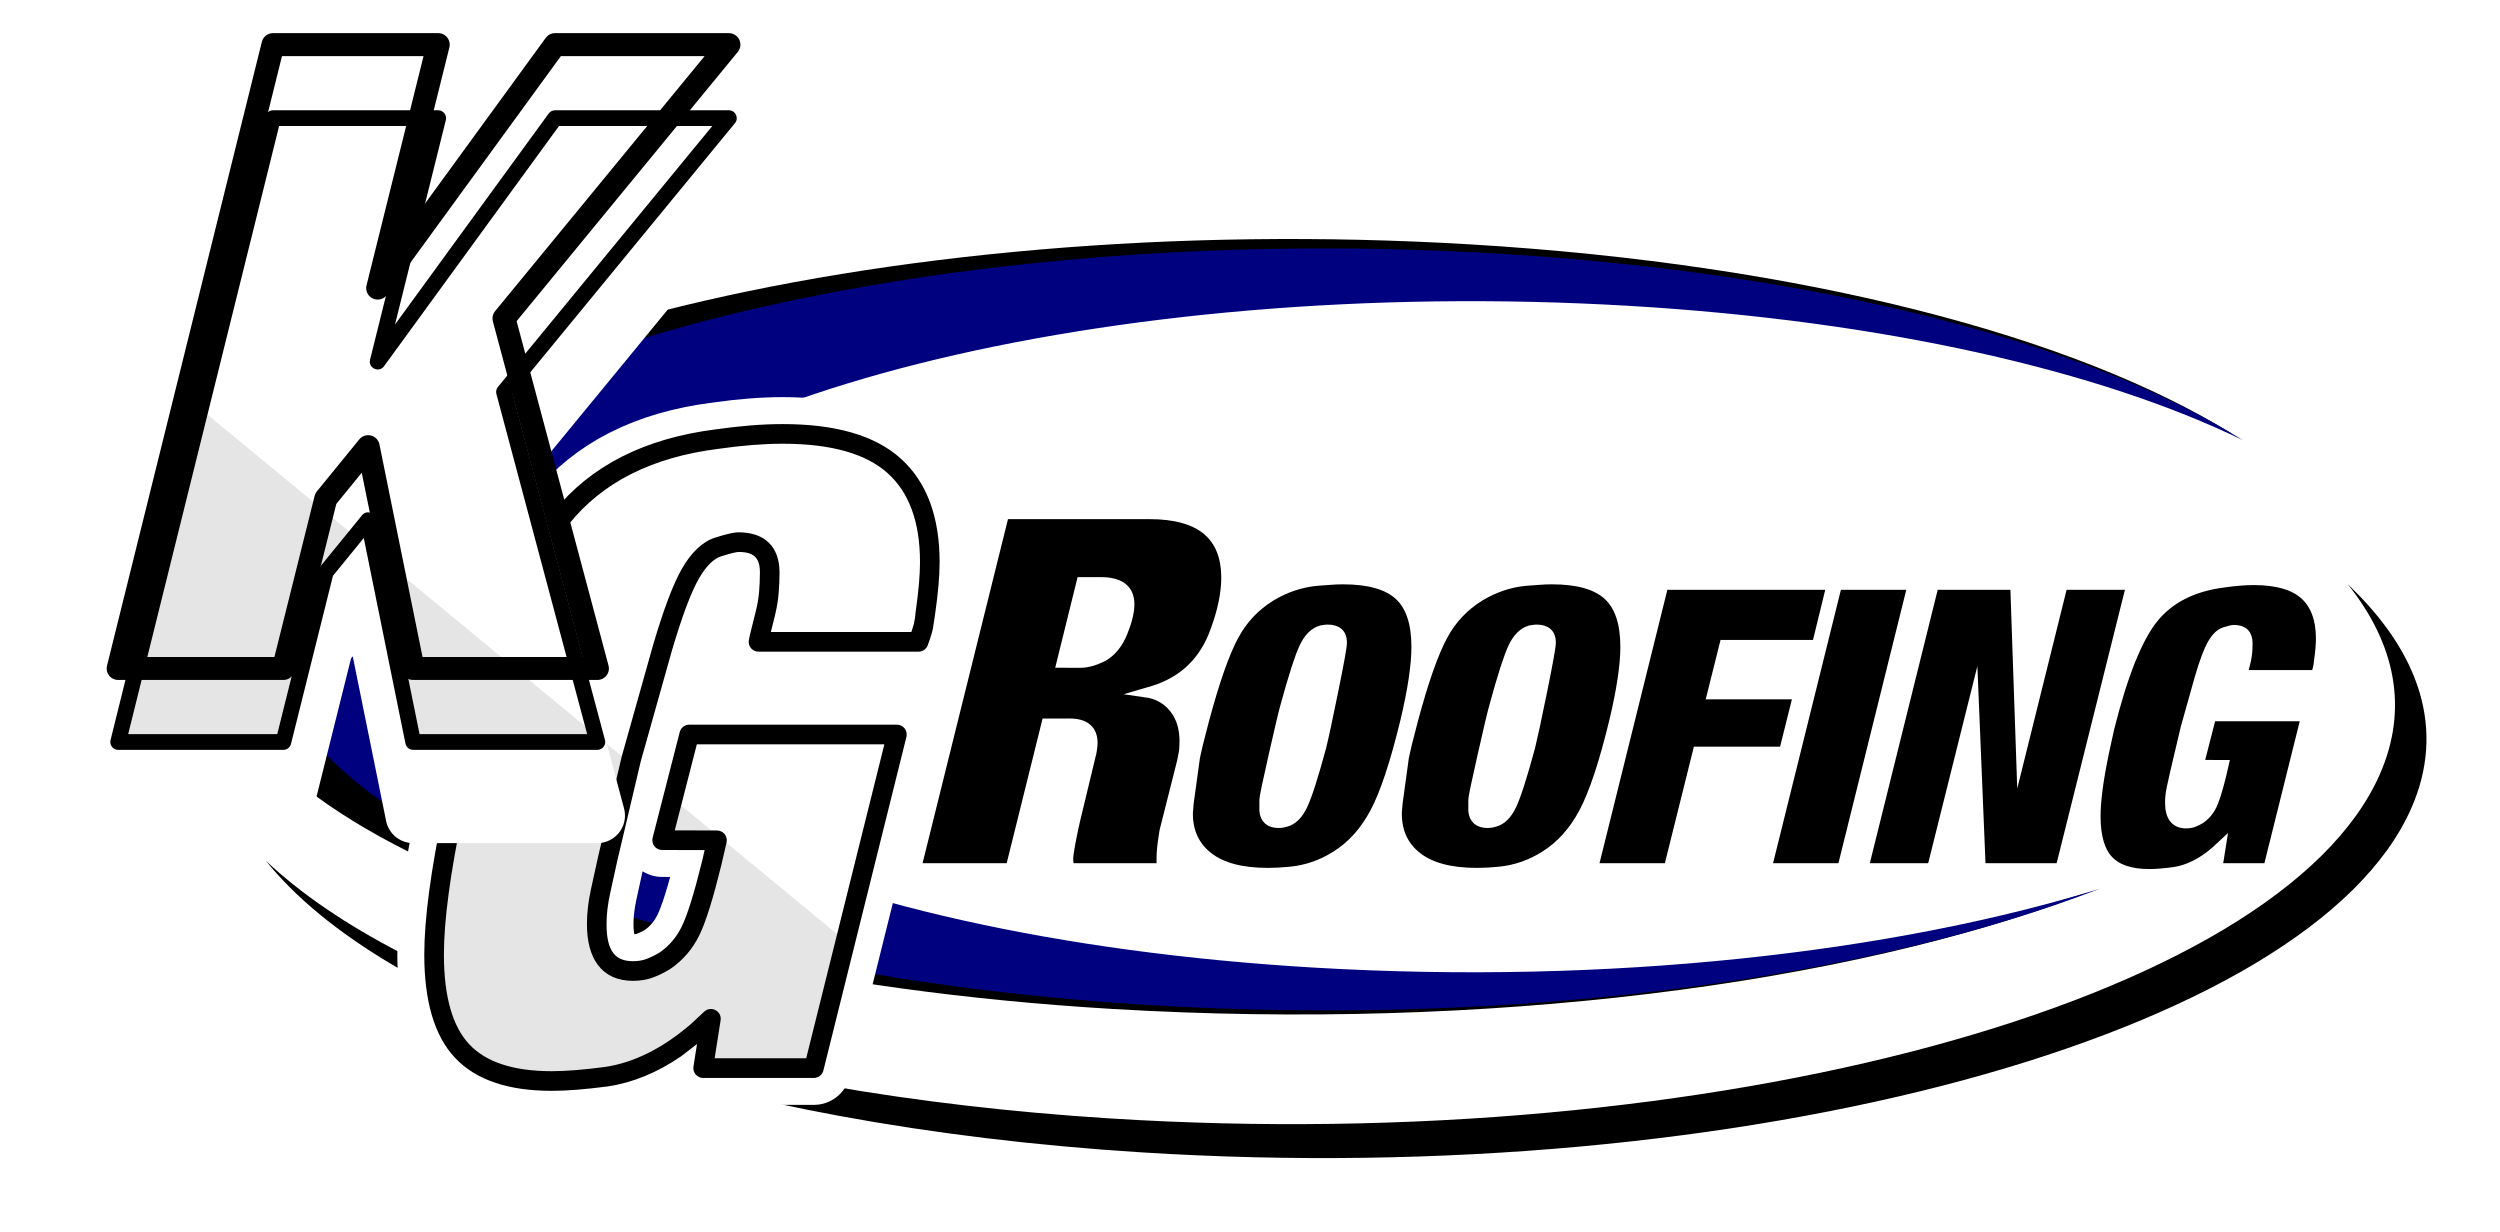 <svg width="136" height="67" viewBox="0 0 136 67" fill="none" xmlns="http://www.w3.org/2000/svg">
<g id="branding/logo/svg">
<g id="BGvector">
<g id="Vector" filter="url(#filter0_d)">
<path fill-rule="evenodd" clip-rule="evenodd" d="M11 30.633C16.45 18.233 47.409 9.847 80.104 11.914C112.799 13.98 134.911 25.722 129.462 38.122C124.013 50.522 93.053 58.908 60.358 56.842C27.664 54.775 5.551 43.033 11 30.633Z" fill="white"/>
</g>
<path id="Vector_2" fill-rule="evenodd" clip-rule="evenodd" d="M60.55 54.889C28.421 52.975 6.693 42.103 12.047 30.623C17.4 19.142 47.821 11.378 79.948 13.292C98.108 14.374 112.947 18.318 121.449 23.616C113.544 19.793 101.498 17.013 87.149 16.177C58.233 14.493 30.855 21.331 26.035 31.443C21.216 41.555 40.775 51.13 69.692 52.814C86.039 53.767 101.965 52.12 113.53 48.573C100.486 53.576 80.821 56.097 60.55 54.889Z" fill="black"/>
<path id="Vector_3" fill-rule="evenodd" clip-rule="evenodd" d="M62.629 54.68C31.302 52.799 10.115 42.115 15.336 30.832C20.557 19.55 50.219 11.919 81.544 13.8C99.251 14.864 113.72 18.74 122.01 23.947C114.302 20.189 102.557 17.457 88.565 16.635C60.371 14.98 33.675 21.7 28.977 31.638C24.279 41.575 43.349 50.986 71.542 52.641C87.482 53.578 102.943 51.837 114.221 48.35C101.501 53.266 82.396 55.867 62.629 54.68Z" fill="#00017F"/>
<g id="Vector_4" filter="url(#filter1_d)">
<path fill-rule="evenodd" clip-rule="evenodd" d="M62.072 58.687C38.799 57.217 20.89 50.845 14.461 42.822C22.006 49.962 38.904 55.484 60.359 56.841C93.054 58.908 124.014 50.52 129.464 38.121C131.033 34.549 130.315 31.027 127.714 27.779C131.664 31.521 133.049 35.705 131.175 39.968C125.725 52.368 94.766 60.754 62.072 58.687Z" fill="black"/>
</g>
</g>
<g id="Roofing" filter="url(#filter2_d)">
<g id="Group 2">
<path id="Vector_5" d="M49.868 43.208L54.639 23.991H62.529C65.301 23.991 66.686 25.138 66.686 27.434C66.686 28.27 66.491 29.223 66.099 30.29C65.511 31.945 64.399 33.031 62.763 33.547L62.311 33.68C62.95 33.769 63.461 34.049 63.843 34.52C64.225 34.992 64.416 35.593 64.416 36.322C64.416 36.607 64.398 36.838 64.362 37.016C64.328 37.194 64.3 37.328 64.283 37.417L63.326 41.206L63.273 41.553C63.202 41.998 63.166 42.38 63.166 42.701C63.166 42.931 63.166 43.101 63.166 43.208H58.184C58.149 42.959 58.131 42.799 58.131 42.728C58.131 42.514 58.221 41.972 58.403 41.101L58.511 40.62L59.353 37.122C59.371 37.086 59.392 36.984 59.419 36.815C59.445 36.646 59.459 36.517 59.459 36.428C59.459 35.7 59.034 35.336 58.186 35.336L56.913 35.338L54.959 43.208H49.868ZM58.791 32.078C59.147 32.077 59.557 31.962 60.02 31.731C60.483 31.463 60.839 31.023 61.088 30.409C61.338 29.795 61.462 29.284 61.462 28.874C61.462 28.056 60.937 27.647 59.886 27.646H58.817L57.722 32.076L58.791 32.078Z" fill="black" stroke="white" stroke-width="0.5" stroke-miterlimit="79.84" stroke-linecap="round"/>
<path id="Vector_6" d="M64.687 39.684C64.9 38.105 65.014 37.279 65.028 37.208C65.099 36.838 65.262 36.169 65.519 35.201C66.101 33.024 66.648 31.473 67.16 30.547C67.629 29.68 68.29 28.983 69.143 28.456C69.924 27.986 70.742 27.709 71.595 27.623C71.85 27.608 72.091 27.59 72.319 27.569C72.546 27.548 72.796 27.538 73.066 27.538C74.458 27.538 75.467 27.822 76.093 28.392C76.718 28.961 77.031 29.893 77.031 31.188C77.031 32.184 76.832 33.522 76.434 35.201C75.879 37.493 75.329 39.154 74.782 40.187C74.234 41.218 73.528 42.005 72.66 42.545C71.892 43.029 71.069 43.314 70.188 43.399C69.761 43.442 69.355 43.463 68.972 43.463C67.55 43.463 66.474 43.179 65.742 42.609C65.01 42.039 64.644 41.257 64.644 40.261C64.644 40.175 64.651 40.073 64.666 39.951C64.679 39.831 64.687 39.742 64.687 39.684ZM68.761 40.111C68.804 40.566 69.073 40.794 69.57 40.794C69.698 40.794 69.826 40.772 69.955 40.73C70.323 40.63 70.629 40.331 70.871 39.833C71.112 39.335 71.454 38.275 71.894 36.653C72.022 36.14 72.242 35.116 72.554 33.579C72.868 32.042 73.024 31.167 73.024 30.953C73.024 30.469 72.753 30.227 72.214 30.227C72.157 30.227 72.043 30.241 71.873 30.27C71.489 30.384 71.176 30.694 70.935 31.199C70.693 31.704 70.352 32.761 69.912 34.369C69.812 34.71 69.596 35.621 69.262 37.101C68.927 38.581 68.761 39.377 68.761 39.492V40.111Z" fill="black" stroke="white" stroke-width="0.5" stroke-miterlimit="79.84" stroke-linecap="round"/>
<path id="Vector_7" d="M76.053 39.684C76.265 38.105 76.38 37.279 76.393 37.208C76.464 36.838 76.628 36.169 76.884 35.201C77.466 33.024 78.014 31.473 78.526 30.547C78.995 29.68 79.656 28.983 80.508 28.456C81.29 27.986 82.107 27.709 82.96 27.623C83.216 27.608 83.457 27.59 83.685 27.569C83.912 27.548 84.162 27.538 84.431 27.538C85.824 27.538 86.833 27.822 87.459 28.392C88.084 28.961 88.397 29.893 88.397 31.188C88.397 32.184 88.198 33.522 87.799 35.201C87.245 37.493 86.695 39.154 86.147 40.187C85.6 41.218 84.893 42.005 84.026 42.545C83.258 43.029 82.434 43.314 81.553 43.399C81.126 43.442 80.721 43.463 80.338 43.463C78.916 43.463 77.84 43.179 77.108 42.609C76.375 42.039 76.01 41.257 76.01 40.261C76.01 40.175 76.017 40.073 76.031 39.951C76.045 39.831 76.053 39.742 76.053 39.684ZM80.127 40.111C80.169 40.566 80.439 40.794 80.936 40.794C81.064 40.794 81.192 40.772 81.32 40.73C81.689 40.63 81.995 40.331 82.236 39.833C82.478 39.335 82.82 38.275 83.26 36.653C83.387 36.14 83.608 35.116 83.92 33.579C84.233 32.042 84.389 31.167 84.389 30.953C84.389 30.469 84.119 30.227 83.579 30.227C83.523 30.227 83.409 30.241 83.239 30.27C82.855 30.384 82.542 30.694 82.3 31.199C82.059 31.704 81.717 32.761 81.278 34.369C81.178 34.71 80.962 35.621 80.628 37.101C80.293 38.581 80.127 39.377 80.127 39.492V40.111Z" fill="black" stroke="white" stroke-width="0.5" stroke-miterlimit="79.84" stroke-linecap="round"/>
<path id="Vector_8" d="M86.694 43.208L90.509 27.834H99.612L98.824 31.061H93.793L93.11 33.793H97.8L97.032 36.869H92.343L90.765 43.208H86.694Z" fill="black" stroke="white" stroke-width="0.5" stroke-miterlimit="79.84" stroke-linecap="round"/>
<path id="Vector_9" d="M96.135 43.208L99.95 27.834H104.022L100.206 43.208H96.135Z" fill="black" stroke="white" stroke-width="0.5" stroke-miterlimit="79.84" stroke-linecap="round"/>
<path id="Vector_10" d="M101.399 43.208L105.216 27.834H109.608L109.926 37.101L112.228 27.834H115.916L112.077 43.208H107.771L107.391 33.983L105.089 43.208H101.399Z" fill="black" stroke="white" stroke-width="0.5" stroke-miterlimit="79.84" stroke-linecap="round"/>
<path id="Vector_11" d="M125.958 32.703H122.015L122.036 32.596L122.185 31.999C122.227 31.828 122.255 31.661 122.269 31.497C122.284 31.332 122.29 31.165 122.29 30.995C122.29 30.496 122.035 30.247 121.524 30.247C121.438 30.247 121.272 30.286 121.023 30.364C120.774 30.442 120.547 30.66 120.341 31.015C120.135 31.371 119.904 31.983 119.648 32.852L118.88 35.584L118.3 38.039C118.245 38.296 118.186 38.566 118.122 38.851C118.059 39.136 118.029 39.406 118.029 39.662C118.029 40.431 118.327 40.815 118.923 40.815C119.08 40.815 119.222 40.79 119.35 40.741C119.478 40.69 119.599 40.63 119.712 40.559C119.983 40.374 120.192 40.128 120.341 39.823C120.491 39.517 120.665 38.959 120.864 38.148L120.991 37.593L119.64 37.591L120.308 34.986H125.425L123.379 43.208H120.65L120.843 41.992L120.522 42.291C119.784 42.93 119.031 43.306 118.263 43.419C117.723 43.491 117.276 43.526 116.92 43.526C115.911 43.526 115.175 43.28 114.714 42.789C114.252 42.299 114.021 41.505 114.02 40.409C114.021 39.554 114.177 38.38 114.49 36.887L114.766 35.627C115.492 32.724 116.288 30.731 117.154 29.65C118.022 28.568 119.301 27.921 120.991 27.708C121.589 27.622 122.129 27.579 122.611 27.579C123.862 27.579 124.779 27.843 125.361 28.369C125.944 28.896 126.236 29.686 126.236 30.739C126.236 31.067 126.201 31.48 126.129 31.977C126.115 32.206 126.058 32.448 125.958 32.703Z" fill="black" stroke="white" stroke-width="0.5" stroke-miterlimit="79.84" stroke-linecap="round"/>
</g>
</g>
<g id="G">
<g id="Group 4">
<g id="Group 5">
<g id="Vector_12" filter="url(#filter3_d)">
<path d="M49.969 30.917H41.263L41.31 30.681L41.638 29.36C41.731 28.983 41.794 28.614 41.825 28.252C41.856 27.891 41.872 27.521 41.872 27.144C41.872 26.044 41.308 25.493 40.178 25.493C39.991 25.493 39.623 25.58 39.073 25.753C38.525 25.925 38.023 26.404 37.568 27.19C37.113 27.976 36.604 29.327 36.04 31.244L34.342 37.276L33.063 42.695C32.941 43.261 32.81 43.858 32.671 44.487C32.532 45.115 32.462 45.712 32.462 46.278C32.462 47.975 33.121 48.823 34.439 48.823C34.785 48.823 35.098 48.768 35.38 48.658C35.663 48.549 35.929 48.414 36.181 48.258C36.776 47.85 37.239 47.308 37.569 46.633C37.899 45.958 38.283 44.725 38.722 42.936L39.004 41.711L36.021 41.706L37.495 35.957H48.793L44.275 54.105H38.252L38.674 51.424L37.969 52.082C36.338 53.492 34.675 54.322 32.981 54.572C31.789 54.73 30.8 54.807 30.017 54.807C27.788 54.807 26.165 54.266 25.145 53.182C24.126 52.098 23.616 50.346 23.615 47.927C23.616 46.041 23.961 43.45 24.651 40.151L25.262 37.37C26.863 30.961 28.62 26.563 30.533 24.175C32.448 21.788 35.271 20.359 39.004 19.887C40.323 19.698 41.515 19.604 42.581 19.604C45.342 19.604 47.366 20.186 48.651 21.348C49.938 22.511 50.581 24.255 50.581 26.58C50.581 27.303 50.503 28.214 50.346 29.314C50.315 29.816 50.19 30.351 49.969 30.917Z" fill="white"/>
<path d="M49.969 30.917H41.263L41.31 30.681L41.638 29.36C41.731 28.983 41.794 28.614 41.825 28.252C41.856 27.891 41.872 27.521 41.872 27.144C41.872 26.044 41.308 25.493 40.178 25.493C39.991 25.493 39.623 25.58 39.073 25.753C38.525 25.925 38.023 26.404 37.568 27.19C37.113 27.976 36.604 29.327 36.04 31.244L34.342 37.276L33.063 42.695C32.941 43.261 32.81 43.858 32.671 44.487C32.532 45.115 32.462 45.712 32.462 46.278C32.462 47.975 33.121 48.823 34.439 48.823C34.785 48.823 35.098 48.768 35.38 48.658C35.663 48.549 35.929 48.414 36.181 48.258C36.776 47.85 37.239 47.308 37.569 46.633C37.899 45.958 38.283 44.725 38.722 42.936L39.004 41.711L36.021 41.706L37.495 35.957H48.793L44.275 54.105H38.252L38.674 51.424L37.969 52.082C36.338 53.492 34.675 54.322 32.981 54.572C31.789 54.73 30.8 54.807 30.017 54.807C27.788 54.807 26.165 54.266 25.145 53.182C24.126 52.098 23.616 50.346 23.615 47.927C23.616 46.041 23.961 43.45 24.651 40.151L25.262 37.37C26.863 30.961 28.62 26.563 30.533 24.175C32.448 21.788 35.271 20.359 39.004 19.887C40.323 19.698 41.515 19.604 42.581 19.604C45.342 19.604 47.366 20.186 48.651 21.348C49.938 22.511 50.581 24.255 50.581 26.58C50.581 27.303 50.503 28.214 50.346 29.314C50.315 29.816 50.19 30.351 49.969 30.917Z" stroke="white" stroke-width="4" stroke-miterlimit="79.84" stroke-linecap="round" stroke-linejoin="round"/>
</g>
</g>
</g>
</g>
<g id="KG" filter="url(#filter4_d)">
<path id="Vector_13" fill-rule="evenodd" clip-rule="evenodd" d="M24.874 53.437C23.76 52.252 23.245 50.385 23.244 47.927C23.245 46.004 23.596 43.383 24.288 40.073L24.9 37.286C26.504 30.866 28.276 26.398 30.244 23.942C32.232 21.463 35.153 20 38.954 19.52C40.284 19.329 41.493 19.233 42.581 19.233C45.381 19.233 47.516 19.822 48.9 21.073C50.289 22.328 50.952 24.187 50.952 26.58C50.952 27.328 50.871 28.257 50.711 29.366L50.589 30.177C50.522 30.464 50.429 30.755 50.314 31.052C50.259 31.195 50.122 31.289 49.969 31.289H41.263C41.029 31.289 40.853 31.074 40.898 30.845L40.948 30.596L41.278 29.272C41.367 28.912 41.426 28.562 41.456 28.221C41.486 27.87 41.501 27.511 41.501 27.144C41.501 26.258 41.113 25.865 40.179 25.865C40.057 25.865 39.745 25.931 39.184 26.108C38.763 26.24 38.322 26.628 37.888 27.377C37.457 28.122 36.958 29.436 36.396 31.347L34.701 37.37L33.425 42.778C33.303 43.341 33.172 43.939 33.033 44.568C32.899 45.173 32.833 45.743 32.833 46.278C32.833 47.862 33.408 48.452 34.439 48.452C34.745 48.452 35.012 48.403 35.246 48.312C35.507 48.211 35.752 48.088 35.977 47.947C36.512 47.581 36.933 47.09 37.235 46.47C37.546 45.834 37.922 44.638 38.361 42.85L38.538 42.082L36.02 42.078C35.778 42.078 35.601 41.849 35.661 41.614L37.136 35.865C37.178 35.7 37.325 35.586 37.495 35.586H48.793C49.034 35.586 49.21 35.813 49.152 36.048L44.634 54.196C44.593 54.361 44.445 54.477 44.275 54.477H38.252C38.024 54.477 37.85 54.273 37.885 54.048L38.142 52.417L36.95 53.337C35.673 54.205 34.369 54.743 33.032 54.941C31.828 55.1 30.822 55.179 30.017 55.179C27.736 55.179 25.994 54.626 24.874 53.437ZM32.929 54.204C34.535 53.967 36.134 53.177 37.721 51.806L38.421 51.153C38.678 50.912 39.095 51.135 39.041 51.482L38.685 53.734H43.985L48.317 36.329H37.782L36.498 41.336L39.004 41.34C39.242 41.34 39.419 41.562 39.365 41.795L39.082 43.022C38.644 44.813 38.252 46.082 37.902 46.797C37.545 47.527 37.04 48.119 36.383 48.569C36.106 48.742 35.819 48.887 35.515 49.005C35.183 49.134 34.824 49.195 34.439 49.195C32.835 49.195 32.091 48.089 32.091 46.278C32.091 45.682 32.164 45.058 32.308 44.406C32.447 43.779 32.578 43.183 32.702 42.613L33.983 37.184L35.683 31.141C36.249 29.219 36.768 27.832 37.247 27.005C37.722 26.182 38.286 25.612 38.961 25.399C39.5 25.229 39.923 25.122 40.179 25.122C41.503 25.122 42.243 25.83 42.243 27.144C42.243 27.532 42.226 27.912 42.194 28.285C42.161 28.667 42.095 29.055 41.998 29.45L41.726 30.546H49.698L49.867 30.007C49.925 29.759 49.961 29.52 49.975 29.291L49.978 29.261C50.134 28.171 50.21 27.279 50.21 26.58C50.21 24.323 49.588 22.695 48.402 21.624C47.216 20.551 45.302 19.976 42.581 19.976C41.535 19.976 40.361 20.069 39.053 20.256C35.389 20.719 32.663 22.113 30.822 24.409C28.963 26.728 27.221 31.057 25.623 37.456L25.013 40.229C24.326 43.517 23.986 46.08 23.986 47.928C23.986 50.308 24.49 51.945 25.415 52.928C26.336 53.907 27.84 54.436 30.017 54.436C30.778 54.436 31.749 54.36 32.929 54.204Z" fill="#191919"/>
<g id="Group 7">
<g id="Group 8">
<path id="Vector_14" d="M25.144 53.181C24.127 52.097 23.616 50.346 23.616 47.927C23.616 46.041 23.96 43.45 24.651 40.151L25.261 37.37C25.329 37.096 25.399 36.825 25.468 36.558L25.471 36.554L26.959 31.442L34.282 37.528L33.063 42.696C32.941 43.261 32.81 43.858 32.67 44.487C32.532 45.115 32.463 45.713 32.463 46.278C32.463 47.974 33.121 48.823 34.439 48.823C34.784 48.823 35.097 48.767 35.38 48.658C35.662 48.548 35.93 48.414 36.181 48.257C36.777 47.85 37.238 47.307 37.568 46.633C37.899 45.957 38.282 44.725 38.721 42.936L39.004 41.711L36.021 41.706L36.6 39.441L45.995 47.192L44.275 54.105H38.252L38.673 51.424L37.968 52.082C36.338 53.491 34.675 54.322 32.981 54.572C31.789 54.729 30.799 54.806 30.017 54.806C27.788 54.806 26.165 54.265 25.144 53.181Z" fill="#E5E5E5"/>
</g>
</g>
<path id="Vector_15" fill-rule="evenodd" clip-rule="evenodd" d="M24.757 53.548C23.6 52.32 23.082 50.402 23.081 47.927C23.082 45.987 23.436 43.353 24.128 40.038L24.742 37.248C26.346 30.825 28.125 26.326 30.116 23.841C32.137 21.322 35.1 19.842 38.932 19.358C40.267 19.168 41.484 19.07 42.581 19.07C45.399 19.07 47.581 19.661 49.008 20.952C50.442 22.247 51.115 24.158 51.115 26.58C51.115 27.338 51.032 28.276 50.872 29.39L50.747 30.215C50.679 30.509 50.584 30.807 50.466 31.111C50.386 31.316 50.189 31.451 49.969 31.451H41.263C40.926 31.451 40.674 31.143 40.739 30.812L40.79 30.559L41.12 29.232C41.207 28.881 41.264 28.539 41.294 28.207C41.323 27.861 41.339 27.507 41.339 27.144C41.339 26.358 41.026 26.027 40.179 26.027C40.086 26.027 39.799 26.085 39.233 26.263C38.867 26.378 38.454 26.725 38.029 27.459C37.609 28.185 37.114 29.483 36.552 31.392L34.859 37.411L33.583 42.814C33.461 43.376 33.331 43.974 33.191 44.603C33.059 45.198 32.996 45.756 32.996 46.278C32.996 47.79 33.504 48.289 34.439 48.289C34.727 48.289 34.974 48.243 35.187 48.16C35.439 48.063 35.675 47.944 35.889 47.811C36.396 47.464 36.799 46.994 37.089 46.399C37.391 45.781 37.764 44.6 38.202 42.812L38.332 42.245L36.019 42.24C35.672 42.24 35.417 41.911 35.504 41.573L36.978 35.824C37.038 35.588 37.251 35.422 37.495 35.422H48.793C49.139 35.422 49.394 35.75 49.31 36.087L44.792 54.235C44.733 54.473 44.519 54.64 44.275 54.64H38.252C37.924 54.64 37.673 54.346 37.724 54.022L37.917 52.795L37.042 53.471C35.748 54.352 34.42 54.901 33.054 55.102C31.845 55.261 30.832 55.342 30.017 55.342C27.714 55.342 25.919 54.784 24.757 53.548ZM32.906 54.043C34.474 53.811 36.046 53.039 37.612 51.684L38.31 51.033C38.679 50.688 39.28 51.007 39.201 51.507L38.876 53.571H43.857L48.11 36.491H37.908L36.708 41.173L39.005 41.178C39.347 41.178 39.601 41.497 39.524 41.832L39.241 43.06C38.801 44.852 38.406 46.136 38.048 46.868C37.679 47.623 37.156 48.237 36.472 48.706C36.183 48.886 35.887 49.035 35.574 49.157C35.221 49.294 34.841 49.358 34.439 49.358C32.724 49.358 31.929 48.138 31.929 46.278C31.929 45.669 32.003 45.033 32.149 44.371C32.288 43.744 32.419 43.148 32.543 42.577L33.825 37.143L35.526 31.096C36.093 29.172 36.616 27.768 37.106 26.923C37.591 26.085 38.182 25.474 38.913 25.243C39.446 25.076 39.894 24.958 40.179 24.958C41.595 24.958 42.406 25.736 42.406 27.144C42.406 27.537 42.389 27.921 42.356 28.299C42.322 28.69 42.255 29.087 42.156 29.49L41.934 30.382H49.578L49.708 29.97C49.764 29.73 49.799 29.5 49.813 29.281L49.817 29.238C49.973 28.152 50.048 27.269 50.048 26.58C50.048 24.352 49.434 22.776 48.293 21.745C47.15 20.712 45.284 20.139 42.581 20.139C41.544 20.139 40.378 20.23 39.075 20.418C35.441 20.876 32.758 22.255 30.949 24.51C29.113 26.8 27.378 31.099 25.781 37.494L25.172 40.263C24.485 43.547 24.149 46.097 24.149 47.928C24.149 50.291 24.651 51.878 25.533 52.816C26.411 53.749 27.862 54.273 30.017 54.273C30.768 54.273 31.732 54.198 32.906 54.043Z" fill="black"/>
<path id="Vector_16" fill-rule="evenodd" clip-rule="evenodd" d="M6.067 36.276L14.491 2.339C14.532 2.173 14.681 2.056 14.851 2.056H23.84C24.08 2.056 24.257 2.284 24.199 2.518L21.364 13.918L29.893 2.209C29.963 2.113 30.075 2.056 30.193 2.056H39.653C39.965 2.056 40.138 2.422 39.939 2.664L27.824 17.411L32.857 36.269C32.92 36.505 32.742 36.737 32.499 36.737H22.475C22.299 36.737 22.147 36.612 22.112 36.439L19.82 25.14L18.061 27.297L15.775 36.456C15.734 36.62 15.586 36.737 15.416 36.737H6.428C6.186 36.737 6.009 36.509 6.067 36.276ZM15.126 35.994L17.362 27.036C17.375 26.983 17.401 26.934 17.435 26.892L19.741 24.064C19.938 23.822 20.33 23.919 20.391 24.225L22.778 35.994H32.016L27.058 17.419C27.027 17.302 27.054 17.179 27.13 17.086L38.866 2.8H30.381L20.846 15.892C20.607 16.219 20.087 15.975 20.186 15.582L23.364 2.8H15.141L6.901 35.994H15.126Z" fill="#191919"/>
<g id="Group 9">
<g id="Group 10" filter="url(#filter5_d)">
<path id="Vector_17" d="M6.428 36.365L14.851 2.428H23.84L20.546 15.672L30.193 2.428H39.653L27.417 17.322L32.499 36.365H22.475L20.029 24.298L17.723 27.126L15.416 36.365H6.428Z" fill="white" stroke="white" stroke-width="3" stroke-miterlimit="79.84" stroke-linecap="round" stroke-linejoin="round"/>
</g>
</g>
<g id="Group 11">
<g id="Group 12">
<path id="Vector_18" d="M25.519 36.365H22.477L20.386 26.063L32.916 36.401H25.508C25.511 36.388 25.515 36.378 25.519 36.365ZM6.428 36.365L10.924 18.257L19.312 25.176L17.722 27.126L15.417 36.365H6.428Z" fill="#E5E5E5"/>
</g>
</g>
<path id="Vector_19" fill-rule="evenodd" clip-rule="evenodd" d="M6.013 36.262L14.437 2.325C14.484 2.134 14.655 2 14.851 2H23.84C24.116 2 24.32 2.262 24.254 2.531L21.488 13.654L29.848 2.176C29.928 2.066 30.057 2 30.193 2H39.653C40.012 2 40.21 2.422 39.982 2.699L27.886 17.425L32.911 36.255C32.983 36.526 32.779 36.792 32.499 36.792H22.475C22.272 36.792 22.097 36.65 22.057 36.45L19.789 25.268L18.113 27.323L15.83 36.469C15.782 36.659 15.611 36.792 15.416 36.792H6.428C6.15 36.792 5.946 36.532 6.013 36.262ZM15.082 35.937L17.308 27.023C17.323 26.962 17.352 26.905 17.391 26.856L19.697 24.028C19.924 23.749 20.375 23.861 20.446 24.213L22.824 35.937H31.942L27.004 17.433C26.969 17.3 26.999 17.157 27.086 17.051L38.748 2.855H30.41L20.89 15.924C20.616 16.301 20.018 16.021 20.131 15.569L23.293 2.855H15.184L6.973 35.937H15.082Z" fill="black"/>
</g>
<g id="K">
<g id="Group 14">
<path id="Vector_20" d="M6.428 36.365L14.851 2.428H23.84L20.546 15.672L30.193 2.428H39.653L27.417 17.322L32.499 36.365H22.475L20.029 24.298L17.723 27.126L15.416 36.365H6.428Z" stroke="black" stroke-width="1.25" stroke-miterlimit="79.84" stroke-linecap="round" stroke-linejoin="round"/>
</g>
</g>
</g>
<defs>
<filter id="filter0_d" x="6.175" y="11.601" width="128.112" height="53.554" filterUnits="userSpaceOnUse" color-interpolation-filters="sRGB">
<feFlood flood-opacity="0" result="BackgroundImageFix"/>
<feColorMatrix in="SourceAlpha" type="matrix" values="0 0 0 0 0 0 0 0 0 0 0 0 0 0 0 0 0 0 127 0"/>
<feOffset dy="4"/>
<feGaussianBlur stdDeviation="2"/>
<feColorMatrix type="matrix" values="0 0 0 0 0 0 0 0 0 0 0 0 0 0 0 0 0 0 0.25 0"/>
<feBlend mode="normal" in2="BackgroundImageFix" result="effect1_dropShadow"/>
<feBlend mode="normal" in="SourceGraphic" in2="effect1_dropShadow" result="shape"/>
</filter>
<filter id="filter1_d" x="10.461" y="27.779" width="125.539" height="39.221" filterUnits="userSpaceOnUse" color-interpolation-filters="sRGB">
<feFlood flood-opacity="0" result="BackgroundImageFix"/>
<feColorMatrix in="SourceAlpha" type="matrix" values="0 0 0 0 0 0 0 0 0 0 0 0 0 0 0 0 0 0 127 0"/>
<feOffset dy="4"/>
<feGaussianBlur stdDeviation="2"/>
<feColorMatrix type="matrix" values="0 0 0 0 0 0 0 0 0 0 0 0 0 0 0 0 0 0 0.25 0"/>
<feBlend mode="normal" in2="BackgroundImageFix" result="effect1_dropShadow"/>
<feBlend mode="normal" in="SourceGraphic" in2="effect1_dropShadow" result="shape"/>
</filter>
<filter id="filter2_d" x="45.549" y="23.74" width="84.937" height="28.035" filterUnits="userSpaceOnUse" color-interpolation-filters="sRGB">
<feFlood flood-opacity="0" result="BackgroundImageFix"/>
<feColorMatrix in="SourceAlpha" type="matrix" values="0 0 0 0 0 0 0 0 0 0 0 0 0 0 0 0 0 0 127 0"/>
<feOffset dy="4"/>
<feGaussianBlur stdDeviation="2"/>
<feColorMatrix type="matrix" values="0 0 0 0 0 0 0 0 0 0 0 0 0 0 0 0 0 0 0.25 0"/>
<feBlend mode="normal" in2="BackgroundImageFix" result="effect1_dropShadow"/>
<feBlend mode="normal" in="SourceGraphic" in2="effect1_dropShadow" result="shape"/>
</filter>
<filter id="filter3_d" x="17.615" y="17.604" width="38.966" height="47.203" filterUnits="userSpaceOnUse" color-interpolation-filters="sRGB">
<feFlood flood-opacity="0" result="BackgroundImageFix"/>
<feColorMatrix in="SourceAlpha" type="matrix" values="0 0 0 0 0 0 0 0 0 0 0 0 0 0 0 0 0 0 127 0"/>
<feOffset dy="4"/>
<feGaussianBlur stdDeviation="2"/>
<feColorMatrix type="matrix" values="0 0 0 0 0 0 0 0 0 0 0 0 0 0 0 0 0 0 0.25 0"/>
<feBlend mode="normal" in2="BackgroundImageFix" result="effect1_dropShadow"/>
<feBlend mode="normal" in="SourceGraphic" in2="effect1_dropShadow" result="shape"/>
</filter>
<filter id="filter4_d" x="0.928" y="0.928" width="54.187" height="62.414" filterUnits="userSpaceOnUse" color-interpolation-filters="sRGB">
<feFlood flood-opacity="0" result="BackgroundImageFix"/>
<feColorMatrix in="SourceAlpha" type="matrix" values="0 0 0 0 0 0 0 0 0 0 0 0 0 0 0 0 0 0 127 0"/>
<feOffset dy="4"/>
<feGaussianBlur stdDeviation="2"/>
<feColorMatrix type="matrix" values="0 0 0 0 0 0 0 0 0 0 0 0 0 0 0 0 0 0 0.25 0"/>
<feBlend mode="normal" in2="BackgroundImageFix" result="effect1_dropShadow"/>
<feBlend mode="normal" in="SourceGraphic" in2="effect1_dropShadow" result="shape"/>
</filter>
<filter id="filter5_d" x="0.928" y="0.928" width="44.225" height="44.937" filterUnits="userSpaceOnUse" color-interpolation-filters="sRGB">
<feFlood flood-opacity="0" result="BackgroundImageFix"/>
<feColorMatrix in="SourceAlpha" type="matrix" values="0 0 0 0 0 0 0 0 0 0 0 0 0 0 0 0 0 0 127 0"/>
<feOffset dy="4"/>
<feGaussianBlur stdDeviation="2"/>
<feColorMatrix type="matrix" values="0 0 0 0 0 0 0 0 0 0 0 0 0 0 0 0 0 0 0.25 0"/>
<feBlend mode="normal" in2="BackgroundImageFix" result="effect1_dropShadow"/>
<feBlend mode="normal" in="SourceGraphic" in2="effect1_dropShadow" result="shape"/>
</filter>
</defs>
</svg>
